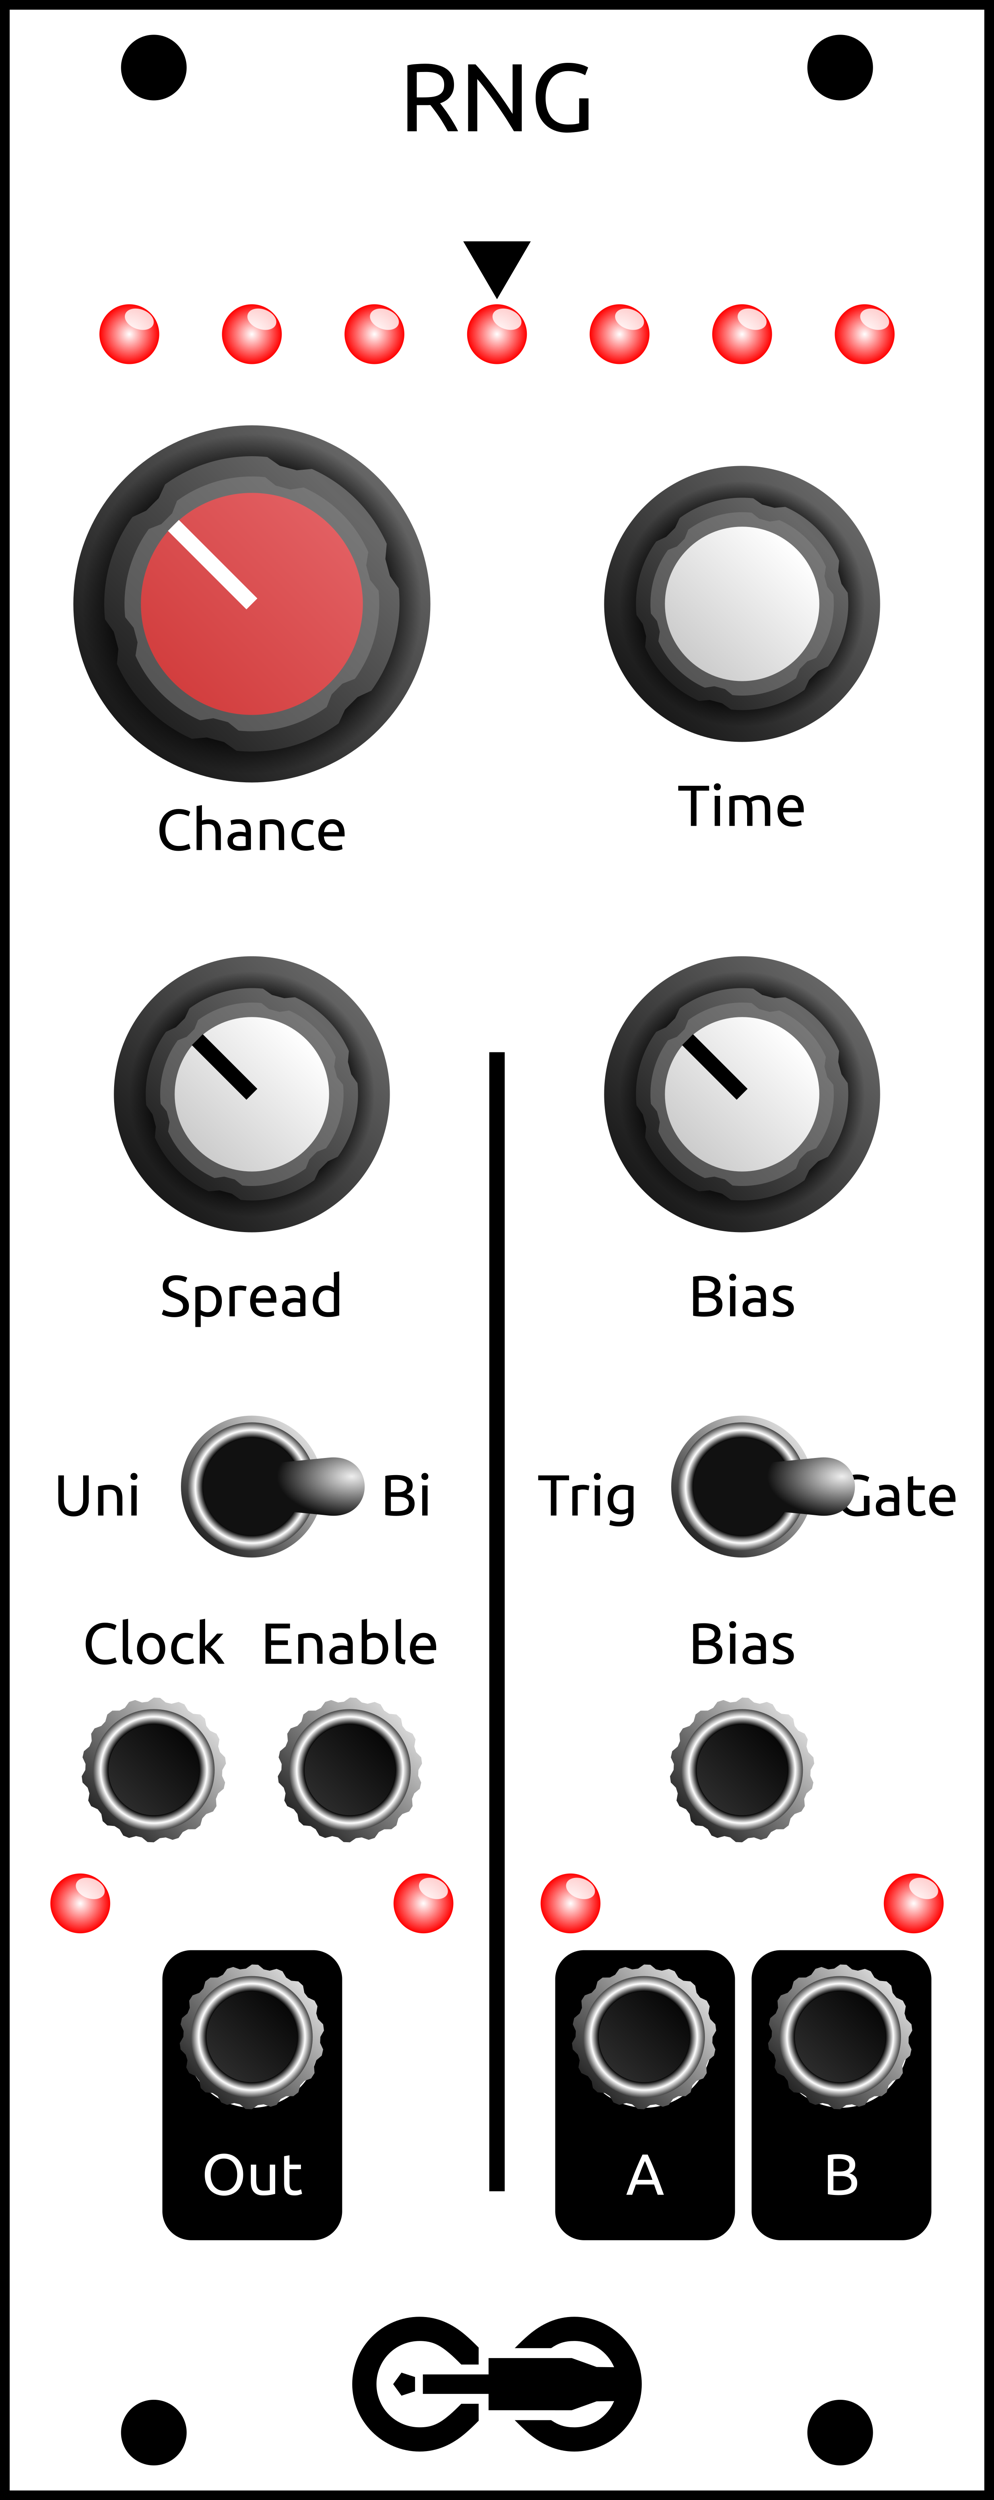 <?xml version="1.0" encoding="UTF-8"?>
<svg id="svg637" width="51.5mm" height="129.5mm" version="1.1" viewBox="-.5 -.5 51.5 129.5" xmlns="http://www.w3.org/2000/svg">
  <rect x="-.5" y="-.5" width="51.5" height="129.5" fill="#808080" stroke="none"/>
  <defs id="defs302">
    <radialGradient id="id1">
      <stop id="stop3" stop-color="#fff" offset="0"/>
      <stop id="stop5" stop-color="red" offset="1"/>
    </radialGradient>
    <linearGradient id="id8" x1=".707" x2="0" y2=".707">
      <stop id="stop38" stop-color="#666" offset="0"/>
      <stop id="stop40" stop-color="#191919" offset="1"/>
    </linearGradient>
    <radialGradient id="id9">
      <stop id="stop43" offset=".703"/>
      <stop id="stop45" stop-opacity="0" offset=".951"/>
    </radialGradient>
    <linearGradient id="id10" x1=".707" x2="0" y2=".707">
      <stop id="stop48" stop-color="#666" offset="0"/>
      <stop id="stop50" stop-color="#686868" offset=".04"/>
      <stop id="stop52" stop-color="#212121" offset="1"/>
    </linearGradient>
    <linearGradient id="id11" x1=".707" x2="0" y2=".707">
      <stop id="stop55" stop-color="#777" offset="0"/>
      <stop id="stop57" stop-color="#555" offset="1"/>
    </linearGradient>
    <linearGradient id="id12" x1=".707" x2="0" y2=".707">
      <stop id="stop60" stop-color="#e25f62" offset="0"/>
      <stop id="stop62" stop-color="#d23e3e" offset="1"/>
    </linearGradient>
    <radialGradient id="id14">
      <stop id="stop70" offset=".654"/>
      <stop id="stop72" stop-opacity="0" offset=".885"/>
    </radialGradient>
    <linearGradient id="id17" x1=".707" x2="0" y2=".707">
      <stop id="stop87" stop-color="#fff" offset="0"/>
      <stop id="stop89" stop-color="#ccc" offset="1"/>
    </linearGradient>
    <linearGradient id="id28" x1="1" x2="0" y2="1">
      <stop id="stop146" stop-color="#fff" offset="-1"/>
      <stop id="stop148" offset="2"/>
    </linearGradient>
    <radialGradient id="id29">
      <stop id="stop151" offset=".759"/>
      <stop id="stop153" stop-color="#fff" offset=".88"/>
      <stop id="stop155" stop-color="#444" offset="1"/>
    </radialGradient>
    <radialGradient id="id30" cx=".8" cy=".35" r=".6">
      <stop id="stop158" stop-color="#eee" offset="0"/>
      <stop id="stop160" stop-color="#111" offset="1"/>
    </radialGradient>
    <radialGradient id="id35">
      <stop id="stop185" offset=".746"/>
      <stop id="stop187" stop-color="#fff" offset=".873"/>
      <stop id="stop189" stop-color="#444" offset="1"/>
    </radialGradient>
    <linearGradient id="id36" x1="1" x2="0" y2="1">
      <stop id="stop192" offset="0"/>
      <stop id="stop194" stop-color="#333" offset="1"/>
    </linearGradient>
  </defs>
  <rect id="background" width="50.5" height="128.5" fill="#fff"/>
  <g id="outline" fill="none" stroke="#000">
    <rect id="rect305" x="-.25" y="-.25" width="51" height="129" stroke-width=".5"/>
  </g>
  <g id="stencil" font-family="Ubuntu" font-size="3">
    <path id="path1459" d="m22.303 4.85q0.08 0.1 0.2 0.265 0.125 0.16 0.255 0.36 0.13 0.195 0.255 0.41 0.13 0.215 0.22 0.415h-0.53q-0.1-0.19-0.22-0.385-0.115-0.195-0.235-0.37-0.12-0.18-0.24-0.335-0.115-0.155-0.21-0.27-0.065 5e-3 -0.135 5e-3 -0.065 0-0.135 0h-0.435v1.355h-0.485v-3.415q0.205-0.05 0.455-0.065 0.255-0.02 0.465-0.02 0.73 0 1.11 0.275 0.385 0.275 0.385 0.82 0 0.345-0.185 0.59-0.18 0.245-0.535 0.365zm-0.735-1.625q-0.31 0-0.475 0.015v1.305h0.345q0.25 0 0.45-0.025t0.335-0.095q0.14-0.07 0.215-0.195 0.075-0.13 0.075-0.34 0-0.195-0.075-0.325t-0.205-0.205q-0.125-0.075-0.3-0.105-0.17-0.03-0.365-0.03z"/>
    <path id="path1461" d="m26.128 6.3q-0.11-0.185-0.255-0.415-0.14-0.23-0.305-0.475-0.165-0.25-0.345-0.505-0.175-0.255-0.35-0.49-0.175-0.24-0.34-0.45t-0.305-0.37v2.705h-0.475v-3.465h0.385q0.235 0.25 0.5 0.585 0.27 0.33 0.53 0.685 0.265 0.35 0.495 0.69 0.235 0.34 0.395 0.605v-2.565h0.475v3.465z"/>
    <path id="path1463" d="m29.507 4.595h0.485v1.62q-0.06 0.02-0.175 0.045-0.11 0.025-0.26 0.05-0.145 0.025-0.32 0.04-0.175 0.02-0.355 0.02-0.365 0-0.665-0.12t-0.515-0.35-0.335-0.565q-0.115-0.335-0.115-0.77t0.13-0.77q0.135-0.34 0.36-0.57t0.525-0.35q0.305-0.12 0.65-0.12 0.235 0 0.415 0.03 0.185 0.03 0.315 0.07t0.21 0.08q0.085 0.04 0.115 0.06l-0.155 0.405q-0.145-0.095-0.385-0.155-0.24-0.065-0.49-0.065-0.265 0-0.485 0.095-0.215 0.095-0.37 0.275-0.15 0.18-0.235 0.44-0.085 0.255-0.085 0.575 0 0.31 0.07 0.565 0.075 0.255 0.22 0.44 0.15 0.18 0.365 0.28 0.22 0.1 0.515 0.1 0.21 0 0.355-0.02 0.15-0.025 0.215-0.045z"/>
    <path id="path310" transform="translate(17.75 119.5) scale(.15)" d="m23.274 0c-12.804 0-23.274 10.47-23.274 23.274 0 12.804 10.47 23.274 23.274 23.274 6.282 0 11.38-2.549 15.731-6.245 1.539-1.307 3.076-2.788 4.658-4.388l-0.009-5.869-5.989 0.003c-1.484 1.506-2.847 2.828-4.08 3.877-3.513 2.985-6.049 4.254-10.311 4.254-8.281 0-14.905-6.623-14.905-14.905 0-8.281 6.623-14.905 14.905-14.905 4.261 0 6.798 1.27 10.311 4.254 1.234 1.048 2.596 2.371 4.08 3.877l5.989 0.003 0.009-5.869c-1.582-1.6-3.12-3.08-4.658-4.388-4.351-3.697-9.449-6.245-15.731-6.245zm53.451 0c-6.282 1.0197e-4 -11.379 2.549-15.73 6.245-1.607 1.366-3.213 2.919-4.871 4.602h12.572c2.477-1.718 4.74-2.478 8.029-2.478h3.82e-4c6.2 0 11.47 3.713 13.728 9.055l-6.042-0.075-8.585-3.08-28.741 3.81e-4v5.646h-22.686v6.719h22.686v5.646l28.741 3.82e-4 8.585-3.08 6.042-0.075c-2.258 5.341-7.528 9.055-13.728 9.055h-3.82e-4c-3.289-5.9e-5 -5.553-0.761-8.029-2.478h-12.572c1.658 1.683 3.264 3.236 4.871 4.602 4.351 3.697 9.449 6.245 15.73 6.245h3.82e-4c12.804 0 23.274-10.47 23.274-23.274-8e-6 -12.804-10.47-23.274-23.274-23.274zm-59.712 19.295-2.891 3.979 2.891 3.979 4.677-1.52v-4.918z"/>
    <g id="g328" transform="translate(10.01,38.4)">
      <path id="path1466" d="m-1.274 5.175q-0.219 0-0.399-0.072t-0.309-0.21-0.201-0.339q-0.069-0.204-0.069-0.465t0.078-0.462q0.081-0.204 0.216-0.342t0.315-0.21 0.384-0.072q0.129 0 0.231 0.018 0.105 0.018 0.18 0.042 0.078 0.024 0.126 0.048t0.066 0.036l-0.084 0.24q-0.027-0.018-0.078-0.039t-0.117-0.042q-0.063-0.021-0.141-0.033-0.075-0.015-0.153-0.015-0.165 0-0.297 0.057t-0.225 0.165-0.144 0.264q-0.048 0.153-0.048 0.345 0 0.186 0.042 0.339 0.045 0.153 0.132 0.264 0.087 0.108 0.216 0.168 0.132 0.06 0.306 0.06 0.201 0 0.333-0.042 0.132-0.042 0.198-0.075l0.075 0.24q-0.021 0.015-0.075 0.039-0.054 0.021-0.135 0.042t-0.189 0.036q-0.108 0.015-0.234 0.015z"/>
      <path id="path1468" d="m-0.326 5.13v-2.28l0.279-0.048v0.798q0.078-0.03 0.165-0.045 0.09-0.018 0.177-0.018 0.186 0 0.309 0.054 0.123 0.051 0.195 0.147 0.075 0.093 0.105 0.225t0.03 0.291v0.876h-0.279v-0.816q0-0.144-0.021-0.246-0.018-0.102-0.063-0.165t-0.12-0.09q-0.075-0.03-0.186-0.03-0.045 0-0.093 6e-3t-0.093 0.015q-0.042 6e-3 -0.078 0.015-0.033 9e-3 -0.048 0.015v1.296z"/>
      <path id="path1470" d="m1.915 4.929q0.099 0 0.174-3e-3 0.078-6e-3 0.129-0.018v-0.465q-0.03-0.015-0.099-0.024-0.066-0.012-0.162-0.012-0.063 0-0.135 9e-3 -0.069 9e-3 -0.129 0.039-0.057 0.027-0.096 0.078-0.039 0.048-0.039 0.129 0 0.15 0.096 0.21 0.096 0.057 0.261 0.057zm-0.024-1.398q0.168 0 0.282 0.045 0.117 0.042 0.186 0.123 0.072 0.078 0.102 0.189 0.03 0.108 0.03 0.24v0.975q-0.036 6e-3 -0.102 0.018-0.063 9e-3 -0.144 0.018t-0.177 0.015q-0.093 9e-3 -0.186 9e-3 -0.132 0-0.243-0.027t-0.192-0.084q-0.081-0.06-0.126-0.156t-0.045-0.231q0-0.129 0.051-0.222 0.054-0.093 0.144-0.15t0.21-0.084 0.252-0.027q0.042 0 0.087 6e-3 0.045 3e-3 0.084 0.012 0.042 6e-3 0.072 0.012t0.042 9e-3v-0.078q0-0.069-0.015-0.135-0.015-0.069-0.054-0.12-0.039-0.054-0.108-0.084-0.066-0.033-0.174-0.033-0.138 0-0.243 0.021-0.102 0.018-0.153 0.039l-0.033-0.231q0.054-0.024 0.18-0.045 0.126-0.024 0.273-0.024z"/>
      <path id="path1472" d="m2.953 3.615q0.096-0.024 0.255-0.051t0.366-0.027q0.186 0 0.309 0.054 0.123 0.051 0.195 0.147 0.075 0.093 0.105 0.225t0.03 0.291v0.876h-0.279v-0.816q0-0.144-0.021-0.246-0.018-0.102-0.063-0.165t-0.12-0.09q-0.075-0.03-0.186-0.03-0.045 0-0.093 3e-3t-0.093 9e-3q-0.042 3e-3 -0.078 9e-3 -0.033 6e-3 -0.048 9e-3v1.317h-0.279z"/>
      <path id="path1474" d="m5.353 5.166q-0.189 0-0.333-0.06-0.141-0.06-0.24-0.168-0.096-0.108-0.144-0.255-0.048-0.15-0.048-0.33t0.051-0.33q0.054-0.15 0.15-0.258 0.096-0.111 0.234-0.171 0.141-0.063 0.312-0.063 0.105 0 0.21 0.018t0.201 0.057l-0.063 0.237q-0.063-0.03-0.147-0.048-0.081-0.018-0.174-0.018-0.234 0-0.36 0.147-0.123 0.147-0.123 0.429 0 0.126 0.027 0.231 0.03 0.105 0.09 0.18 0.063 0.075 0.159 0.117 0.096 0.039 0.234 0.039 0.111 0 0.201-0.021t0.141-0.045l0.039 0.234q-0.024 0.015-0.069 0.03-0.045 0.012-0.102 0.021-0.057 0.012-0.123 0.018-0.063 9e-3 -0.123 9e-3z"/>
      <path id="path1476" d="m5.982 4.353q0-0.207 0.06-0.36 0.06-0.156 0.159-0.258t0.228-0.153 0.264-0.051q0.315 0 0.483 0.198 0.168 0.195 0.168 0.597 0 0.018 0 0.048 0 0.027-3e-3 0.051h-1.068q0.018 0.243 0.141 0.369t0.384 0.126q0.147 0 0.246-0.024 0.102-0.027 0.153-0.051l0.039 0.234q-0.051 0.027-0.18 0.057-0.126 0.03-0.288 0.03-0.204 0-0.354-0.06-0.147-0.063-0.243-0.171t-0.144-0.255q-0.045-0.15-0.045-0.327zm1.071-0.153q3e-3 -0.189-0.096-0.309-0.096-0.123-0.267-0.123-0.096 0-0.171 0.039-0.072 0.036-0.123 0.096t-0.081 0.138q-0.027 0.078-0.036 0.159z"/>
    </g>
    <g id="g332" transform="translate(35.41,38.4)">
      <path id="path1479" d="m0.83 1.801v0.252h-0.654v1.827h-0.291v-1.827h-0.654v-0.252z"/>
      <path id="path1481" d="m1.397 3.88h-0.279v-1.56h0.279zm-0.141-1.842q-0.075 0-0.129-0.048-0.051-0.051-0.051-0.135t0.051-0.132q0.054-0.051 0.129-0.051t0.126 0.051q0.054 0.048 0.054 0.132t-0.054 0.135q-0.051 0.048-0.126 0.048z"/>
      <path id="path1483" d="m1.877 2.365q0.096-0.024 0.252-0.051 0.159-0.027 0.366-0.027 0.15 0 0.252 0.042 0.102 0.039 0.171 0.117 0.021-0.015 0.066-0.042t0.111-0.051q0.066-0.027 0.147-0.045 0.081-0.021 0.174-0.021 0.18 0 0.294 0.054 0.114 0.051 0.177 0.147 0.066 0.096 0.087 0.228 0.024 0.132 0.024 0.288v0.876h-0.279v-0.816q0-0.138-0.015-0.237-0.012-0.099-0.051-0.165-0.036-0.066-0.102-0.096-0.063-0.033-0.165-0.033-0.141 0-0.234 0.039-0.09 0.036-0.123 0.066 0.024 0.078 0.036 0.171t0.012 0.195v0.876h-0.279v-0.816q0-0.138-0.015-0.237t-0.054-0.165q-0.036-0.066-0.102-0.096-0.063-0.033-0.162-0.033-0.042 0-0.09 3e-3t-0.093 9e-3q-0.042 3e-3 -0.078 9e-3t-0.048 9e-3v1.317h-0.279z"/>
      <path id="path1485" d="m4.373 3.103q0-0.207 0.06-0.36 0.06-0.156 0.159-0.258t0.228-0.153 0.264-0.051q0.315 0 0.483 0.198 0.168 0.195 0.168 0.597 0 0.018 0 0.048 0 0.027-3e-3 0.051h-1.068q0.018 0.243 0.141 0.369t0.384 0.126q0.147 0 0.246-0.024 0.102-0.027 0.153-0.051l0.039 0.234q-0.051 0.027-0.18 0.057-0.126 0.03-0.288 0.03-0.204 0-0.354-0.06-0.147-0.063-0.243-0.171t-0.144-0.255q-0.045-0.15-0.045-0.327zm1.071-0.153q3e-3 -0.189-0.096-0.309-0.096-0.123-0.267-0.123-0.096 0-0.171 0.039-0.072 0.036-0.123 0.096t-0.081 0.138q-0.027 0.078-0.036 0.159z"/>
    </g>
    <g id="g336" transform="translate(10.01,63.8)">
      <path id="path1488" d="m-1.484 3.673q0.456 0 0.456-0.312 0-0.096-0.042-0.162-0.039-0.069-0.108-0.117-0.069-0.051-0.159-0.087-0.087-0.036-0.186-0.072-0.114-0.039-0.216-0.087-0.102-0.051-0.177-0.117-0.075-0.069-0.12-0.162-0.042-0.093-0.042-0.225 0-0.273 0.186-0.426t0.513-0.153q0.189 0 0.342 0.042 0.156 0.039 0.228 0.087l-0.093 0.237q-0.063-0.039-0.189-0.075-0.123-0.039-0.288-0.039-0.084 0-0.156 0.018t-0.126 0.054-0.087 0.093q-0.03 0.054-0.03 0.129 0 0.084 0.033 0.141t0.093 0.102q0.06 0.042 0.138 0.078 0.081 0.036 0.177 0.072 0.135 0.054 0.246 0.108 0.114 0.054 0.195 0.129 0.084 0.075 0.129 0.18 0.045 0.102 0.045 0.249 0 0.273-0.201 0.42-0.198 0.147-0.561 0.147-0.123 0-0.228-0.018-0.102-0.015-0.183-0.036-0.081-0.024-0.141-0.048-0.057-0.027-0.09-0.045l0.087-0.24q0.069 0.039 0.21 0.087t0.345 0.048z"/>
      <path id="path1490" d="m0.694 3.103q0-0.273-0.135-0.42t-0.36-0.147q-0.126 0-0.198 9e-3 -0.069 9e-3 -0.111 0.021v0.984q0.051 0.042 0.147 0.081t0.21 0.039q0.12 0 0.204-0.042 0.087-0.045 0.141-0.12 0.054-0.078 0.078-0.18 0.024-0.105 0.024-0.225zm0.291 0q0 0.177-0.048 0.327-0.045 0.15-0.135 0.258t-0.222 0.168q-0.129 0.06-0.297 0.06-0.135 0-0.24-0.036-0.102-0.036-0.153-0.069v0.624h-0.279v-2.067q0.099-0.024 0.246-0.051 0.15-0.03 0.345-0.03 0.18 0 0.324 0.057t0.246 0.162 0.156 0.258q0.057 0.15 0.057 0.339z"/>
      <path id="path1492" d="m1.954 2.287q0.036 0 0.081 6e-3 0.048 3e-3 0.093 0.012 0.045 6e-3 0.081 0.015 0.039 6e-3 0.057 0.012l-0.048 0.243q-0.033-0.012-0.111-0.027-0.075-0.018-0.195-0.018-0.078 0-0.156 0.018-0.075 0.015-0.099 0.021v1.311h-0.279v-1.494q0.099-0.036 0.246-0.066 0.147-0.033 0.33-0.033z"/>
      <path id="path1494" d="m2.449 3.103q0-0.207 0.06-0.36 0.06-0.156 0.159-0.258t0.228-0.153 0.264-0.051q0.315 0 0.483 0.198 0.168 0.195 0.168 0.597 0 0.018 0 0.048 0 0.027-3e-3 0.051h-1.068q0.018 0.243 0.141 0.369t0.384 0.126q0.147 0 0.246-0.024 0.102-0.027 0.153-0.051l0.039 0.234q-0.051 0.027-0.18 0.057-0.126 0.03-0.288 0.03-0.204 0-0.354-0.06-0.147-0.063-0.243-0.171t-0.144-0.255q-0.045-0.15-0.045-0.327zm1.071-0.153q3e-3 -0.189-0.096-0.309-0.096-0.123-0.267-0.123-0.096 0-0.171 0.039-0.072 0.036-0.123 0.096t-0.081 0.138q-0.027 0.078-0.036 0.159z"/>
      <path id="path1496" d="m4.74 3.679q0.099 0 0.174-3e-3 0.078-6e-3 0.129-0.018v-0.465q-0.03-0.015-0.099-0.024-0.066-0.012-0.162-0.012-0.063 0-0.135 9e-3 -0.069 9e-3 -0.129 0.039-0.057 0.027-0.096 0.078-0.039 0.048-0.039 0.129 0 0.15 0.096 0.21 0.096 0.057 0.261 0.057zm-0.024-1.398q0.168 0 0.282 0.045 0.117 0.042 0.186 0.123 0.072 0.078 0.102 0.189 0.03 0.108 0.03 0.24v0.975q-0.036 6e-3 -0.102 0.018-0.063 9e-3 -0.144 0.018t-0.177 0.015q-0.093 9e-3 -0.186 9e-3 -0.132 0-0.243-0.027t-0.192-0.084q-0.081-0.06-0.126-0.156t-0.045-0.231q0-0.129 0.051-0.222 0.054-0.093 0.144-0.15t0.21-0.084 0.252-0.027q0.042 0 0.087 6e-3 0.045 3e-3 0.084 0.012 0.042 6e-3 0.072 0.012t0.042 9e-3v-0.078q0-0.069-0.015-0.135-0.015-0.069-0.054-0.12-0.039-0.054-0.108-0.084-0.066-0.033-0.174-0.033-0.138 0-0.243 0.021-0.102 0.018-0.153 0.039l-0.033-0.231q0.054-0.024 0.18-0.045 0.126-0.024 0.273-0.024z"/>
      <path id="path1498" d="m6.787 2.65q-0.051-0.042-0.147-0.081t-0.21-0.039q-0.12 0-0.207 0.045-0.084 0.042-0.138 0.12-0.054 0.075-0.078 0.18t-0.024 0.225q0 0.273 0.135 0.423 0.135 0.147 0.36 0.147 0.114 0 0.189-9e-3 0.078-0.012 0.12-0.024zm0-1.05 0.279-0.048v2.283q-0.096 0.027-0.246 0.054t-0.345 0.027q-0.18 0-0.324-0.057t-0.246-0.162-0.159-0.255q-0.054-0.153-0.054-0.342 0-0.18 0.045-0.33 0.048-0.15 0.138-0.258t0.219-0.168q0.132-0.06 0.3-0.06 0.135 0 0.237 0.036 0.105 0.036 0.156 0.069z"/>
    </g>
    <g id="g340" transform="translate(35.41,63.8)">
      <path id="path1501" d="m0.563 3.898q-0.063 0-0.138-3e-3 -0.072-3e-3 -0.147-9e-3 -0.072-6e-3 -0.144-0.015t-0.132-0.024v-2.016q0.06-0.015 0.132-0.024t0.144-0.015q0.075-6e-3 0.147-9e-3t0.135-3e-3q0.18 0 0.336 0.027 0.159 0.027 0.273 0.093 0.117 0.063 0.183 0.168t0.066 0.258q0 0.171-0.081 0.282-0.081 0.108-0.216 0.162 0.183 0.054 0.291 0.171t0.108 0.33q0 0.312-0.231 0.471-0.228 0.156-0.726 0.156zm-0.273-0.987v0.732q0.033 3e-3 0.078 6e-3 0.039 3e-3 0.09 6e-3 0.054 0 0.123 0 0.129 0 0.243-0.015 0.117-0.018 0.204-0.06t0.138-0.117q0.054-0.075 0.054-0.189 0-0.102-0.039-0.171-0.039-0.072-0.114-0.114-0.072-0.042-0.174-0.06t-0.228-0.018zm0-0.234h0.306q0.108 0 0.204-0.015t0.165-0.054q0.072-0.039 0.111-0.102 0.042-0.063 0.042-0.159 0-0.09-0.042-0.15-0.042-0.063-0.117-0.099-0.072-0.039-0.171-0.057t-0.21-0.018-0.174 3e-3 -0.114 9e-3z"/>
      <path id="path1503" d="m2.192 3.88h-0.279v-1.56h0.279zm-0.141-1.842q-0.075 0-0.129-0.048-0.051-0.051-0.051-0.135t0.051-0.132q0.054-0.051 0.129-0.051t0.126 0.051q0.054 0.048 0.054 0.132t-0.054 0.135q-0.051 0.048-0.126 0.048z"/>
      <path id="path1505" d="m3.2 3.679q0.099 0 0.174-3e-3 0.078-6e-3 0.129-0.018v-0.465q-0.03-0.015-0.099-0.024-0.066-0.012-0.162-0.012-0.063 0-0.135 9e-3 -0.069 9e-3 -0.129 0.039-0.057 0.027-0.096 0.078-0.039 0.048-0.039 0.129 0 0.15 0.096 0.21 0.096 0.057 0.261 0.057zm-0.024-1.398q0.168 0 0.282 0.045 0.117 0.042 0.186 0.123 0.072 0.078 0.102 0.189 0.03 0.108 0.03 0.24v0.975q-0.036 6e-3 -0.102 0.018-0.063 9e-3 -0.144 0.018t-0.177 0.015q-0.093 9e-3 -0.186 9e-3 -0.132 0-0.243-0.027t-0.192-0.084q-0.081-0.06-0.126-0.156t-0.045-0.231q0-0.129 0.051-0.222 0.054-0.093 0.144-0.15t0.21-0.084 0.252-0.027q0.042 0 0.087 6e-3 0.045 3e-3 0.084 0.012 0.042 6e-3 0.072 0.012t0.042 9e-3v-0.078q0-0.069-0.015-0.135-0.015-0.069-0.054-0.12-0.039-0.054-0.108-0.084-0.066-0.033-0.174-0.033-0.138 0-0.243 0.021-0.102 0.018-0.153 0.039l-0.033-0.231q0.054-0.024 0.18-0.045 0.126-0.024 0.273-0.024z"/>
      <path id="path1507" d="m4.601 3.679q0.171 0 0.252-0.045 0.084-0.045 0.084-0.144 0-0.102-0.081-0.162t-0.267-0.135q-0.09-0.036-0.174-0.072-0.081-0.039-0.141-0.09t-0.096-0.123-0.036-0.177q0-0.207 0.153-0.327 0.153-0.123 0.417-0.123 0.066 0 0.132 9e-3 0.066 6e-3 0.123 0.018 0.057 9e-3 0.099 0.021 0.045 0.012 0.069 0.021l-0.051 0.24q-0.045-0.024-0.141-0.048-0.096-0.027-0.231-0.027-0.117 0-0.204 0.048-0.087 0.045-0.087 0.144 0 0.051 0.018 0.09 0.021 0.039 0.06 0.072 0.042 0.03 0.102 0.057t0.144 0.057q0.111 0.042 0.198 0.084 0.087 0.039 0.147 0.093 0.063 0.054 0.096 0.132 0.033 0.075 0.033 0.186 0 0.216-0.162 0.327-0.159 0.111-0.456 0.111-0.207 0-0.324-0.036-0.117-0.033-0.159-0.051l0.051-0.24q0.048 0.018 0.153 0.054t0.279 0.036z"/>
    </g>
    <g id="g346" transform="translate(12.55,76.5)">
      <path id="path1510" d="m-9.241 1.545q-0.204 0-0.354-0.063t-0.246-0.171q-0.096-0.111-0.144-0.261-0.045-0.15-0.045-0.324v-1.305h0.291v1.272q0 0.312 0.138 0.453t0.36 0.141q0.111 0 0.201-0.033 0.093-0.036 0.159-0.108t0.102-0.183q0.036-0.114 0.036-0.27v-1.272h0.291v1.305q0 0.174-0.048 0.324-0.045 0.15-0.144 0.261-0.096 0.108-0.246 0.171-0.147 0.063-0.351 0.063z"/>
      <path id="path1512" d="m-7.968-0.015q0.096-0.024 0.255-0.051t0.366-0.027q0.186 0 0.309 0.054 0.123 0.051 0.195 0.147 0.075 0.093 0.105 0.225t0.03 0.291v0.876h-0.279v-0.816q0-0.144-0.021-0.246-0.018-0.102-0.063-0.165t-0.12-0.09q-0.075-0.03-0.186-0.03-0.045 0-0.093 3e-3t-0.093 9e-3q-0.042 3e-3 -0.078 9e-3 -0.033 6e-3 -0.048 9e-3v1.317h-0.279z"/>
      <path id="path1514" d="m-5.968 1.5h-0.279v-1.56h0.279zm-0.141-1.842q-0.075 0-0.129-0.048-0.051-0.051-0.051-0.135t0.051-0.132q0.054-0.051 0.129-0.051t0.126 0.051q0.054 0.048 0.054 0.132t-0.054 0.135q-0.051 0.048-0.126 0.048z"/>
      <path id="path1517" d="m7.475 1.518q-0.063 0-0.138-3e-3 -0.072-3e-3 -0.147-9e-3 -0.072-6e-3 -0.144-0.015t-0.132-0.024v-2.016q0.06-0.015 0.132-0.024t0.144-0.015q0.075-6e-3 0.147-9e-3t0.135-3e-3q0.18 0 0.336 0.027 0.159 0.027 0.273 0.093 0.117 0.063 0.183 0.168t0.066 0.258q0 0.171-0.081 0.282-0.081 0.108-0.216 0.162 0.183 0.054 0.291 0.171t0.108 0.33q0 0.312-0.231 0.471-0.228 0.156-0.726 0.156zm-0.273-0.987v0.732q0.033 3e-3 0.078 6e-3 0.039 3e-3 0.09 6e-3 0.054 0 0.123 0 0.129 0 0.243-0.015 0.117-0.018 0.204-0.06t0.138-0.117q0.054-0.075 0.054-0.189 0-0.102-0.039-0.171-0.039-0.072-0.114-0.114-0.072-0.042-0.174-0.06t-0.228-0.018zm0-0.234h0.306q0.108 0 0.204-0.015t0.165-0.054q0.072-0.039 0.111-0.102 0.042-0.063 0.042-0.159 0-0.09-0.042-0.15-0.042-0.063-0.117-0.099-0.072-0.039-0.171-0.057t-0.21-0.018-0.174 3e-3 -0.114 9e-3z"/>
      <path id="path1519" d="m9.104 1.5h-0.279v-1.56h0.279zm-0.141-1.842q-0.075 0-0.129-0.048-0.051-0.051-0.051-0.135t0.051-0.132q0.054-0.051 0.129-0.051t0.126 0.051q0.054 0.048 0.054 0.132t-0.054 0.135q-0.051 0.048-0.126 0.048z"/>
    </g>
    <g id="g352" transform="translate(37.95,76.5)">
      <path id="path1522" d="m-8.966-0.579v0.252h-0.654v1.827h-0.291v-1.827h-0.654v-0.252z"/>
      <path id="path1524" d="m-8.222-0.093q0.036 0 0.081 6e-3 0.048 3e-3 0.093 0.012 0.045 6e-3 0.081 0.015 0.039 6e-3 0.057 0.012l-0.048 0.243q-0.033-0.012-0.111-0.027-0.075-0.018-0.195-0.018-0.078 0-0.156 0.018-0.075 0.015-0.099 0.021v1.311h-0.279v-1.494q0.099-0.036 0.246-0.066 0.147-0.033 0.33-0.033z"/>
      <path id="path1526" d="m-7.361 1.5h-0.279v-1.56h0.279zm-0.141-1.842q-0.075 0-0.129-0.048-0.051-0.051-0.051-0.135t0.051-0.132q0.054-0.051 0.129-0.051t0.126 0.051q0.054 0.048 0.054 0.132t-0.054 0.135q-0.051 0.048-0.126 0.048z"/>
      <path id="path1528" d="m-5.903 1.344q-0.036 0.024-0.141 0.063-0.102 0.036-0.24 0.036-0.141 0-0.267-0.045-0.123-0.045-0.216-0.138-0.093-0.096-0.147-0.237t-0.054-0.336q0-0.171 0.051-0.312 0.051-0.144 0.147-0.246 0.099-0.105 0.24-0.162 0.141-0.06 0.318-0.06 0.195 0 0.339 0.03 0.147 0.027 0.246 0.051v1.392q0 0.36-0.186 0.522t-0.564 0.162q-0.147 0-0.279-0.024-0.129-0.024-0.225-0.057l0.051-0.243q0.084 0.033 0.204 0.057 0.123 0.027 0.255 0.027 0.249 0 0.357-0.099 0.111-0.099 0.111-0.315zm-3e-3 -1.158q-0.042-0.012-0.114-0.021-0.069-0.012-0.189-0.012-0.225 0-0.348 0.147-0.12 0.147-0.12 0.39 0 0.135 0.033 0.231 0.036 0.096 0.093 0.159 0.06 0.063 0.135 0.093 0.078 0.03 0.159 0.03 0.111 0 0.204-0.03 0.093-0.033 0.147-0.075z"/>
      <path id="path1531" d="m6.309 0.477h0.291v0.972q-0.036 0.012-0.105 0.027-0.066 0.015-0.156 0.03-0.087 0.015-0.192 0.024-0.105 0.012-0.213 0.012-0.219 0-0.399-0.072t-0.309-0.21-0.201-0.339q-0.069-0.201-0.069-0.462t0.078-0.462q0.081-0.204 0.216-0.342t0.315-0.21q0.183-0.072 0.39-0.072 0.141 0 0.249 0.018 0.111 0.018 0.189 0.042t0.126 0.048q0.051 0.024 0.069 0.036l-0.093 0.243q-0.087-0.057-0.231-0.093-0.144-0.039-0.294-0.039-0.159 0-0.291 0.057-0.129 0.057-0.222 0.165-0.09 0.108-0.141 0.264-0.051 0.153-0.051 0.345 0 0.186 0.042 0.339 0.045 0.153 0.132 0.264 0.09 0.108 0.219 0.168 0.132 0.06 0.309 0.06 0.126 0 0.213-0.012 0.09-0.015 0.129-0.027z"/>
      <path id="path1533" d="m7.566 1.299q0.099 0 0.174-3e-3 0.078-6e-3 0.129-0.018v-0.465q-0.03-0.015-0.099-0.024-0.066-0.012-0.162-0.012-0.063 0-0.135 9e-3 -0.069 9e-3 -0.129 0.039-0.057 0.027-0.096 0.078-0.039 0.048-0.039 0.129 0 0.15 0.096 0.21 0.096 0.057 0.261 0.057zm-0.024-1.398q0.168 0 0.282 0.045 0.117 0.042 0.186 0.123 0.072 0.078 0.102 0.189 0.03 0.108 0.03 0.24v0.975q-0.036 6e-3 -0.102 0.018-0.063 9e-3 -0.144 0.018t-0.177 0.015q-0.093 9e-3 -0.186 9e-3 -0.132 0-0.243-0.027t-0.192-0.084q-0.081-0.06-0.126-0.156t-0.045-0.231q0-0.129 0.051-0.222 0.054-0.093 0.144-0.15t0.21-0.084 0.252-0.027q0.042 0 0.087 6e-3 0.045 3e-3 0.084 0.012 0.042 6e-3 0.072 0.012t0.042 9e-3v-0.078q0-0.069-0.015-0.135-0.015-0.069-0.054-0.12-0.039-0.054-0.108-0.084-0.066-0.033-0.174-0.033-0.138 0-0.243 0.021-0.102 0.018-0.153 0.039l-0.033-0.231q0.054-0.024 0.18-0.045 0.126-0.024 0.273-0.024z"/>
      <path id="path1535" d="m8.866-0.06h0.591v0.234h-0.591v0.72q0 0.117 0.018 0.195 0.018 0.075 0.054 0.12 0.036 0.042 0.09 0.06t0.126 0.018q0.126 0 0.201-0.027 0.078-0.03 0.108-0.042l0.054 0.231q-0.042 0.021-0.147 0.051-0.105 0.033-0.24 0.033-0.159 0-0.264-0.039-0.102-0.042-0.165-0.123t-0.09-0.198q-0.024-0.12-0.024-0.276v-1.392l0.279-0.048z"/>
      <path id="path1537" d="m9.694 0.723q0-0.207 0.06-0.36 0.06-0.156 0.159-0.258t0.228-0.153q0.129-0.051 0.264-0.051 0.315 0 0.483 0.198 0.168 0.195 0.168 0.597 0 0.018 0 0.048 0 0.027-3e-3 0.051h-1.068q0.018 0.243 0.141 0.369 0.123 0.126 0.384 0.126 0.147 0 0.246-0.024 0.102-0.027 0.153-0.051l0.039 0.234q-0.051 0.027-0.18 0.057-0.126 0.03-0.288 0.03-0.204 0-0.354-0.06-0.147-0.063-0.243-0.171t-0.144-0.255q-0.045-0.15-0.045-0.327zm1.071-0.153q3e-3 -0.189-0.096-0.309-0.096-0.123-0.267-0.123-0.096 0-0.171 0.039-0.072 0.036-0.123 0.096t-0.081 0.138q-0.027 0.078-0.036 0.159z"/>
    </g>
    <g id="g355" transform="translate(7.47,86.66)">
      <path id="path1540" d="m-2.553-0.938q-0.219 0-0.399-0.072t-0.309-0.21-0.201-0.339q-0.069-0.204-0.069-0.465t0.078-0.462q0.081-0.204 0.216-0.342t0.315-0.21 0.384-0.072q0.129 0 0.231 0.018 0.105 0.018 0.18 0.042 0.078 0.024 0.126 0.048t0.066 0.036l-0.084 0.24q-0.027-0.018-0.078-0.039t-0.117-0.042q-0.063-0.021-0.141-0.033-0.075-0.015-0.153-0.015-0.165 0-0.297 0.057t-0.225 0.165-0.144 0.264q-0.048 0.153-0.048 0.345 0 0.186 0.042 0.339 0.045 0.153 0.132 0.264 0.087 0.108 0.216 0.168 0.132 0.06 0.306 0.06 0.201 0 0.333-0.042t0.198-0.075l0.075 0.24q-0.021 0.015-0.075 0.039-0.054 0.021-0.135 0.042t-0.189 0.036-0.234 0.015z"/>
      <path id="path1542" d="m-1.137-0.953q-0.258-6e-3 -0.366-0.111-0.108-0.105-0.108-0.327v-1.872l0.279-0.048v1.875q0 0.069 0.012 0.114t0.039 0.072 0.072 0.042q0.045 0.012 0.111 0.021z"/>
      <path id="path1544" d="m0.591-1.763q0 0.186-0.054 0.336t-0.153 0.258q-0.096 0.108-0.231 0.168-0.135 0.057-0.294 0.057t-0.294-0.057q-0.135-0.06-0.234-0.168-0.096-0.108-0.15-0.258t-0.054-0.336q0-0.183 0.054-0.333 0.054-0.153 0.15-0.261 0.099-0.108 0.234-0.165 0.135-0.06 0.294-0.06t0.294 0.06q0.135 0.057 0.231 0.165 0.099 0.108 0.153 0.261 0.054 0.15 0.054 0.333zm-0.291 0q0-0.264-0.12-0.417-0.117-0.156-0.321-0.156t-0.324 0.156q-0.117 0.153-0.117 0.417t0.117 0.42q0.12 0.153 0.324 0.153t0.321-0.153q0.12-0.156 0.12-0.42z"/>
      <path id="path1546" d="m1.662-0.947q-0.189 0-0.333-0.06-0.141-0.06-0.24-0.168-0.096-0.108-0.144-0.255-0.048-0.15-0.048-0.33t0.051-0.33q0.054-0.15 0.15-0.258 0.096-0.111 0.234-0.171 0.141-0.063 0.312-0.063 0.105 0 0.21 0.018t0.201 0.057l-0.063 0.237q-0.063-0.03-0.147-0.048-0.081-0.018-0.174-0.018-0.234 0-0.36 0.147-0.123 0.147-0.123 0.429 0 0.126 0.027 0.231 0.03 0.105 0.09 0.18 0.063 0.075 0.159 0.117 0.096 0.039 0.234 0.039 0.111 0 0.201-0.021t0.141-0.045l0.039 0.234q-0.024 0.015-0.069 0.03-0.045 0.012-0.102 0.021-0.057 0.012-0.123 0.018-0.063 9e-3 -0.123 9e-3z"/>
      <path id="path1548" d="m2.943-1.841q0.09 0.069 0.189 0.171 0.102 0.102 0.198 0.222 0.099 0.117 0.186 0.24 0.087 0.12 0.147 0.225h-0.327q-0.063-0.105-0.147-0.213-0.081-0.111-0.171-0.21-0.09-0.102-0.183-0.186t-0.177-0.141v0.75h-0.279v-2.28l0.279-0.048v1.422q0.072-0.072 0.159-0.159t0.171-0.177 0.159-0.171q0.075-0.084 0.129-0.147h0.327q-0.069 0.075-0.15 0.165t-0.168 0.183q-0.087 0.09-0.177 0.183-0.087 0.09-0.165 0.171z"/>
    </g>
    <g id="g358" transform="translate(17.63,86.66)">
      <path id="path1551" d="m-4.374-0.983v-2.079h1.269v0.249h-0.978v0.618h0.87v0.243h-0.87v0.72h1.053v0.249z"/>
      <path id="path1553" d="m-2.679-2.498q0.096-0.024 0.255-0.051t0.366-0.027q0.186 0 0.309 0.054 0.123 0.051 0.195 0.147 0.075 0.093 0.105 0.225t0.03 0.291v0.876h-0.279v-0.816q0-0.144-0.021-0.246-0.018-0.102-0.063-0.165t-0.12-0.09q-0.075-0.03-0.186-0.03-0.045 0-0.093 3e-3t-0.093 9e-3q-0.042 3e-3 -0.078 9e-3 -0.033 6e-3 -0.048 9e-3v1.317h-0.279z"/>
      <path id="path1555" d="m-0.429-1.184q0.099 0 0.174-3e-3 0.078-6e-3 0.129-0.018v-0.465q-0.03-0.015-0.099-0.024-0.066-0.012-0.162-0.012-0.063 0-0.135 9e-3 -0.069 9e-3 -0.129 0.039-0.057 0.027-0.096 0.078-0.039 0.048-0.039 0.129 0 0.15 0.096 0.21 0.096 0.057 0.261 0.057zm-0.024-1.398q0.168 0 0.282 0.045 0.117 0.042 0.186 0.123 0.072 0.078 0.102 0.189 0.03 0.108 0.03 0.24v0.975q-0.036 6e-3 -0.102 0.018-0.063 9e-3 -0.144 0.018t-0.177 0.015q-0.093 9e-3 -0.186 9e-3 -0.132 0-0.243-0.027t-0.192-0.084q-0.081-0.06-0.126-0.156-0.045-0.096-0.045-0.231 0-0.129 0.051-0.222 0.054-0.093 0.144-0.15 0.09-0.057 0.21-0.084t0.252-0.027q0.042 0 0.087 6e-3 0.045 3e-3 0.084 0.012 0.042 6e-3 0.072 0.012t0.042 9e-3v-0.078q0-0.069-0.015-0.135-0.015-0.069-0.054-0.12-0.039-0.054-0.108-0.084-0.066-0.033-0.174-0.033-0.138 0-0.243 0.021-0.102 0.018-0.153 0.039l-0.033-0.231q0.054-0.024 0.18-0.045 0.126-0.024 0.273-0.024z"/>
      <path id="path1557" d="m0.888-2.474q0.051-0.033 0.153-0.069 0.105-0.036 0.24-0.036 0.168 0 0.297 0.06 0.132 0.06 0.222 0.168t0.135 0.258q0.048 0.15 0.048 0.33 0 0.189-0.057 0.342-0.054 0.15-0.156 0.255t-0.246 0.162-0.324 0.057q-0.195 0-0.345-0.027t-0.246-0.054v-2.235l0.279-0.048zm0 1.248q0.042 0.012 0.117 0.024 0.078 9e-3 0.192 9e-3 0.225 0 0.36-0.147 0.135-0.15 0.135-0.423 0-0.12-0.024-0.225t-0.078-0.18q-0.054-0.078-0.141-0.12-0.084-0.045-0.204-0.045-0.114 0-0.21 0.039t-0.147 0.081z"/>
      <path id="path1559" d="m2.844-0.953q-0.258-6e-3 -0.366-0.111-0.108-0.105-0.108-0.327v-1.872l0.279-0.048v1.875q0 0.069 0.012 0.114t0.039 0.072 0.072 0.042q0.045 0.012 0.111 0.021z"/>
      <path id="path1561" d="m3.108-1.76q0-0.207 0.06-0.36 0.06-0.156 0.159-0.258t0.228-0.153 0.264-0.051q0.315 0 0.483 0.198 0.168 0.195 0.168 0.597 0 0.018 0 0.048 0 0.027-3e-3 0.051h-1.068q0.018 0.243 0.141 0.369t0.384 0.126q0.147 0 0.246-0.024 0.102-0.027 0.153-0.051l0.039 0.234q-0.051 0.027-0.18 0.057-0.126 0.03-0.288 0.03-0.204 0-0.354-0.06-0.147-0.063-0.243-0.171t-0.144-0.255q-0.045-0.15-0.045-0.327zm1.071-0.153q3e-3 -0.189-0.096-0.309-0.096-0.123-0.267-0.123-0.096 0-0.171 0.039-0.072 0.036-0.123 0.096t-0.081 0.138q-0.027 0.078-0.036 0.159z"/>
    </g>
    <g id="g362" transform="translate(12.55,109.52)">
      <path id="path_tafqtyjiuq" transform="matrix(.265 0 0 .265 -13.05 -110.02)" d="m37.418 381.18a5.669 5.669 0 0 0-5.67 5.668v45.355a5.669 5.669 0 0 0 5.67 5.668h23.811a5.669 5.669 0 0 0 5.67-5.668v-45.355a5.669 5.669 0 0 0-5.67-5.668zm11.904 4.346a13.229 13.229 0 0 1 0 26.457 13.229 13.229 0 0 1 0-26.457zm-5.51 35.426c0.506 0 0.982 0.086 1.428 0.26 0.454 0.174 0.851 0.435 1.191 0.783 0.34 0.34 0.608 0.767 0.805 1.281 0.204 0.514 0.307 1.107 0.307 1.779 0 0.673-0.103 1.267-0.307 1.781-0.197 0.514-0.465 0.945-0.805 1.293-0.34 0.34-0.738 0.596-1.191 0.77-0.446 0.174-0.921 0.262-1.428 0.262-0.514 0-1.002-0.088-1.463-0.262-0.454-0.174-0.853-0.429-1.201-0.77-0.34-0.348-0.612-0.779-0.816-1.293-0.197-0.514-0.295-1.109-0.295-1.781 0-0.673 0.098-1.265 0.295-1.779 0.204-0.514 0.476-0.941 0.816-1.281 0.348-0.348 0.748-0.609 1.201-0.783 0.461-0.174 0.949-0.26 1.463-0.26zm12.789 0.316v1.826h2.234v0.885h-2.234v2.721c1e-6 0.295 0.023 0.542 0.068 0.738 0.045 0.189 0.114 0.34 0.205 0.453 0.091 0.106 0.204 0.181 0.34 0.227 0.136 0.045 0.295 0.068 0.477 0.068 0.317 0 0.571-0.035 0.76-0.104 0.197-0.076 0.333-0.128 0.408-0.158l0.203 0.873c-0.106 0.053-0.29 0.118-0.555 0.193-0.265 0.083-0.568 0.125-0.908 0.125-0.401 0-0.733-0.05-0.998-0.148-0.257-0.106-0.464-0.261-0.623-0.465-0.159-0.204-0.272-0.453-0.34-0.748-0.06-0.302-0.092-0.65-0.092-1.043v-5.262zm-12.812 0.646c-0.401 0-0.763 0.075-1.088 0.227-0.317 0.144-0.59 0.353-0.816 0.625-0.219 0.272-0.389 0.605-0.51 0.998-0.121 0.386-0.182 0.815-0.182 1.291s0.061 0.912 0.182 1.305c0.121 0.386 0.291 0.714 0.51 0.986 0.227 0.272 0.499 0.484 0.816 0.635 0.325 0.144 0.687 0.215 1.088 0.215 0.401 0 0.761-0.071 1.078-0.215 0.317-0.151 0.585-0.363 0.805-0.635 0.227-0.272 0.401-0.601 0.521-0.986 0.121-0.393 0.182-0.828 0.182-1.305s-0.061-0.905-0.182-1.291c-0.121-0.393-0.295-0.726-0.521-0.998-0.219-0.272-0.487-0.481-0.805-0.625-0.317-0.151-0.677-0.227-1.078-0.227zm5.25 1.18h1.055v3.084c0 0.718 0.113 1.233 0.34 1.543 0.227 0.31 0.61 0.465 1.147 0.465 0.113 0 0.231-4e-3 0.352-0.012 0.121-8e-3 0.234-0.016 0.34-0.023 0.106-0.015 0.2-0.026 0.283-0.033 0.091-0.015 0.156-0.03 0.193-0.045v-4.979h1.053v5.727c-0.242 0.06-0.562 0.123-0.963 0.191-0.393 0.068-0.85 0.104-1.371 0.104-0.454 0-0.837-0.065-1.147-0.193-0.31-0.136-0.559-0.325-0.748-0.566-0.189-0.242-0.325-0.527-0.408-0.852-0.083-0.333-0.125-0.699-0.125-1.1z" style=""/>
    </g>
    <g id="g369" transform="translate(37.95,86.66)">
      <path id="path1564" d="m-1.977-0.965q-0.063 0-0.138-3e-3 -0.072-3e-3 -0.147-9e-3 -0.072-6e-3 -0.144-0.015t-0.132-0.024v-2.016q0.06-0.015 0.132-0.024t0.144-0.015q0.075-6e-3 0.147-9e-3t0.135-3e-3q0.18 0 0.336 0.027 0.159 0.027 0.273 0.093 0.117 0.063 0.183 0.168t0.066 0.258q0 0.171-0.081 0.282-0.081 0.108-0.216 0.162 0.183 0.054 0.291 0.171t0.108 0.33q0 0.312-0.231 0.471-0.228 0.156-0.726 0.156zm-0.273-0.987v0.732q0.033 3e-3 0.078 6e-3 0.039 3e-3 0.09 6e-3 0.054 0 0.123 0 0.129 0 0.243-0.015 0.117-0.018 0.204-0.06t0.138-0.117q0.054-0.075 0.054-0.189 0-0.102-0.039-0.171-0.039-0.072-0.114-0.114-0.072-0.042-0.174-0.06t-0.228-0.018zm0-0.234h0.306q0.108 0 0.204-0.015t0.165-0.054q0.072-0.039 0.111-0.102 0.042-0.063 0.042-0.159 0-0.09-0.042-0.15-0.042-0.063-0.117-0.099-0.072-0.039-0.171-0.057t-0.21-0.018-0.174 3e-3 -0.114 9e-3z"/>
      <path id="path1566" d="m-0.348-0.983h-0.279v-1.56h0.279zm-0.141-1.842q-0.075 0-0.129-0.048-0.051-0.051-0.051-0.135t0.051-0.132q0.054-0.051 0.129-0.051t0.126 0.051q0.054 0.048 0.054 0.132t-0.054 0.135q-0.051 0.048-0.126 0.048z"/>
      <path id="path1568" d="m0.66-1.184q0.099 0 0.174-3e-3 0.078-6e-3 0.129-0.018v-0.465q-0.03-0.015-0.099-0.024-0.066-0.012-0.162-0.012-0.063 0-0.135 9e-3 -0.069 9e-3 -0.129 0.039-0.057 0.027-0.096 0.078-0.039 0.048-0.039 0.129 0 0.15 0.096 0.21 0.096 0.057 0.261 0.057zm-0.024-1.398q0.168 0 0.282 0.045 0.117 0.042 0.186 0.123 0.072 0.078 0.102 0.189 0.03 0.108 0.03 0.24v0.975q-0.036 6e-3 -0.102 0.018-0.063 9e-3 -0.144 0.018-0.081 9e-3 -0.177 0.015-0.093 9e-3 -0.186 9e-3 -0.132 0-0.243-0.027t-0.192-0.084q-0.081-0.06-0.126-0.156t-0.045-0.231q0-0.129 0.051-0.222 0.054-0.093 0.144-0.15t0.21-0.084 0.252-0.027q0.042 0 0.087 6e-3 0.045 3e-3 0.084 0.012 0.042 6e-3 0.072 0.012t0.042 9e-3v-0.078q0-0.069-0.015-0.135-0.015-0.069-0.054-0.12-0.039-0.054-0.108-0.084-0.066-0.033-0.174-0.033-0.138 0-0.243 0.021-0.102 0.018-0.153 0.039l-0.033-0.231q0.054-0.024 0.18-0.045 0.126-0.024 0.273-0.024z"/>
      <path id="path1570" d="m2.061-1.184q0.171 0 0.252-0.045 0.084-0.045 0.084-0.144 0-0.102-0.081-0.162t-0.267-0.135q-0.09-0.036-0.174-0.072-0.081-0.039-0.141-0.09t-0.096-0.123-0.036-0.177q0-0.207 0.153-0.327 0.153-0.123 0.417-0.123 0.066 0 0.132 9e-3 0.066 6e-3 0.123 0.018 0.057 9e-3 0.099 0.021 0.045 0.012 0.069 0.021l-0.051 0.24q-0.045-0.024-0.141-0.048-0.096-0.027-0.231-0.027-0.117 0-0.204 0.048-0.087 0.045-0.087 0.144 0 0.051 0.018 0.09 0.021 0.039 0.06 0.072 0.042 0.03 0.102 0.057t0.144 0.057q0.111 0.042 0.198 0.084 0.087 0.039 0.147 0.093 0.063 0.054 0.096 0.132 0.033 0.075 0.033 0.186 0 0.216-0.162 0.327-0.159 0.111-0.456 0.111-0.207 0-0.324-0.036-0.117-0.033-0.159-0.051l0.051-0.24q0.048 0.018 0.153 0.054t0.279 0.036z"/>
    </g>
    <g id="g373" transform="translate(32.87,109.52)">
      <path id="path_ndnumzhels" transform="matrix(.265 0 0 .265 -33.37 -110.02)" d="m114.22 381.18a5.669 5.669 0 0 0-5.668 5.668v45.355a5.669 5.669 0 0 0 5.668 5.668h23.812a5.669 5.669 0 0 0 5.668-5.668v-45.355a5.669 5.669 0 0 0-5.668-5.668zm11.906 4.346a13.229 13.229 0 0 1 0 26.457 13.229 13.229 0 0 1 0-26.457zm-0.504 35.607h1.008c0.272 0.567 0.534 1.141 0.783 1.723 0.249 0.574 0.499 1.179 0.748 1.814 0.257 0.635 0.519 1.307 0.783 2.018 0.265 0.703 0.547 1.471 0.85 2.303h-1.201c-0.129-0.34-0.25-0.673-0.363-0.998-0.113-0.333-0.231-0.67-0.352-1.01h-3.561l-0.715 2.008h-1.145c0.302-0.831 0.585-1.6 0.85-2.303 0.265-0.711 0.522-1.383 0.771-2.018 0.257-0.635 0.51-1.24 0.76-1.814 0.249-0.582 0.511-1.156 0.783-1.723zm0.475 1.258c-0.265 0.567-0.518 1.161-0.76 1.781-0.234 0.612-0.469 1.247-0.703 1.904h2.926c-0.242-0.658-0.483-1.292-0.725-1.904-0.234-0.62-0.481-1.214-0.738-1.781z" style=""/>
    </g>
    <g id="g377" transform="translate(43.03,109.52)">
      <path id="path_hqzenjaugg" transform="matrix(.265 0 0 .265 -43.53 -110.02)" d="m152.62 381.18a5.669 5.669 0 0 0-5.67 5.668v45.355a5.669 5.669 0 0 0 5.67 5.668h23.811a5.669 5.669 0 0 0 5.67-5.668v-45.355a5.669 5.669 0 0 0-5.67-5.668zm11.906 4.346a13.229 13.229 0 0 1 0 26.457 13.229 13.229 0 0 1 0-26.457zm-0.562 35.527c0.454 0 0.878 0.034 1.272 0.102 0.401 0.068 0.744 0.185 1.031 0.352 0.295 0.159 0.525 0.37 0.691 0.635s0.25 0.591 0.25 0.977c0 0.431-0.103 0.785-0.307 1.065-0.204 0.272-0.476 0.477-0.816 0.613 0.461 0.136 0.827 0.352 1.1 0.646 0.272 0.295 0.408 0.709 0.408 1.246 0 0.786-0.291 1.381-0.873 1.781-0.574 0.393-1.489 0.59-2.744 0.59-0.159 0-0.333-4e-3 -0.521-0.012-0.181-8e-3 -0.366-0.02-0.555-0.035-0.181-0.015-0.363-0.034-0.545-0.057-0.181-0.023-0.347-0.052-0.498-0.09v-7.619c0.151-0.038 0.317-0.069 0.498-0.092 0.181-0.023 0.364-0.042 0.545-0.057 0.189-0.015 0.373-0.026 0.555-0.033 0.181-8e-3 0.351-0.012 0.51-0.012zm0.068 0.918c-0.28 0-0.499 4e-3 -0.658 0.012-0.159 8e-3 -0.301 0.02-0.43 0.035v2.426h1.156c0.272 0 0.53-0.019 0.771-0.057 0.242-0.038 0.449-0.107 0.623-0.205 0.181-0.098 0.322-0.226 0.42-0.385 0.106-0.159 0.158-0.36 0.158-0.602 0-0.227-0.052-0.415-0.158-0.566-0.106-0.159-0.254-0.284-0.443-0.375-0.181-0.098-0.395-0.169-0.645-0.215-0.249-0.045-0.515-0.068-0.795-0.068zm-1.088 3.357v2.766c0.083 8e-3 0.182 0.016 0.295 0.023 0.098 8e-3 0.211 0.014 0.34 0.021h0.465c0.325 0 0.631-0.019 0.918-0.057 0.295-0.045 0.552-0.121 0.771-0.227 0.219-0.106 0.393-0.252 0.521-0.441 0.136-0.189 0.205-0.428 0.205-0.715 0-0.257-0.05-0.473-0.148-0.646-0.098-0.181-0.243-0.324-0.432-0.43-0.181-0.106-0.399-0.181-0.656-0.227-0.257-0.045-0.544-0.068-0.861-0.068z" style=""/>
    </g>
    <path id="path383" d="m25.25 54v59" fill="none" stroke="#000" stroke-width=".8"/>
    <path id="path385" d="m25.25 15-1.75-3h3.5z"/>
  </g>
  <g id="throughholes">
    <circle id="circle389" cx="7.47" cy="3" r="1.7"/>
    <circle id="circle391" cx="7.47" cy="125.5" r="1.7"/>
    <circle id="circle393" cx="43.03" cy="3" r="1.7"/>
    <circle id="circle395" cx="43.03" cy="125.5" r="1.7"/>
    <circle id="circle397" cx="12.55" cy="30.78" r="3.65"/>
    <circle id="circle401" cx="37.95" cy="30.78" r="3.65"/>
    <circle id="circle405" cx="12.55" cy="56.18" r="3.65"/>
    <circle id="circle409" cx="37.95" cy="56.18" r="3.65"/>
    <circle id="circle413" cx="12.55" cy="76.5" r="3.325"/>
    <circle id="circle417" cx="37.95" cy="76.5" r="3.325"/>
    <circle id="circle421" cx="7.47" cy="91.177" r="3.15"/>
    <circle id="circle425" cx="17.63" cy="91.177" r="3.15"/>
    <circle id="circle429" cx="12.55" cy="105" r="3.15"/>
    <circle id="circle433" cx="37.95" cy="91.177" r="3.15"/>
    <circle id="circle437" cx="32.87" cy="105" r="3.15"/>
    <circle id="circle441" cx="43.03" cy="105" r="3.15"/>
  </g>
  <g id="cosmetics">
    <g id="cosmetics_offset" transform="translate(25.25,13)">
      <g id="g451" transform="translate(-19.05 2.54)">
        <circle id="circle447" cy="1.27" r="1.55" fill="url(#id1) none"/>
        <ellipse id="ellipse449" transform="rotate(20 .517 .495)" cx=".517" cy=".495" rx=".775" ry=".517" fill="#fff" opacity=".8"/>
      </g>
      <g id="g457" transform="translate(-12.7,2.54)">
        <circle id="circle453" cy="1.27" r="1.55" fill="url(#id1) none"/>
        <ellipse id="ellipse455" transform="rotate(20 .517 .495)" cx=".517" cy=".495" rx=".775" ry=".517" fill="#fff" opacity=".8"/>
      </g>
      <g id="g463" transform="translate(-6.35,2.54)">
        <circle id="circle459" cy="1.27" r="1.55" fill="url(#id1) none"/>
        <ellipse id="ellipse461" transform="rotate(20 .517 .495)" cx=".517" cy=".495" rx=".775" ry=".517" fill="#fff" opacity=".8"/>
      </g>
      <g id="g469" transform="translate(0 2.54)">
        <circle id="circle465" cy="1.27" r="1.55" fill="url(#id1) none"/>
        <ellipse id="ellipse467" transform="rotate(20 .517 .495)" cx=".517" cy=".495" rx=".775" ry=".517" fill="#fff" opacity=".8"/>
      </g>
      <g id="g475" transform="translate(6.35,2.54)">
        <circle id="circle471" cy="1.27" r="1.55" fill="url(#id1) none"/>
        <ellipse id="ellipse473" transform="rotate(20 .517 .495)" cx=".517" cy=".495" rx=".775" ry=".517" fill="#fff" opacity=".8"/>
      </g>
      <g id="g481" transform="translate(12.7,2.54)">
        <circle id="circle477" cy="1.27" r="1.55" fill="url(#id1) none"/>
        <ellipse id="ellipse479" transform="rotate(20 .517 .495)" cx=".517" cy=".495" rx=".775" ry=".517" fill="#fff" opacity=".8"/>
      </g>
      <g id="g487" transform="translate(19.05 2.54)">
        <circle id="circle483" cy="1.27" r="1.55" fill="url(#id1) none"/>
        <ellipse id="ellipse485" transform="rotate(20 .517 .495)" cx=".517" cy=".495" rx=".775" ry=".517" fill="#fff" opacity=".8"/>
      </g>
      <g id="g501" transform="translate(-15.24 25.4)">
        <circle id="circle489" cx="2.54" cy="-7.62" r="9.25" fill="url(#id8) none"/>
        <circle id="circle491" cx="2.54" cy="-7.62" r="9.25" fill="url(#id9) none"/>
        <path id="path493" d="m-1.957-13.809a7.65 7.65 0 0 1 5.296-1.419l0.643 0.452 0.885 0.237 0.783-0.07a7.65 7.65 0 0 1 3.877 3.877l-0.07 0.783 0.237 0.885 0.452 0.643a7.65 7.65 0 0 1-1.419 5.296l-0.713 0.331-0.648 0.648-0.331 0.713a7.65 7.65 0 0 1-5.296 1.419l-0.643-0.452-0.885-0.237-0.783 0.07a7.65 7.65 0 0 1-3.877-3.877l0.07-0.783-0.237-0.885-0.452-0.643a7.65 7.65 0 0 1 1.419-5.296l0.713-0.331 0.648-0.648z" fill="url(#id10) none"/>
        <path id="path495" d="m-1.339-12.96a6.6 6.6 0 0 1 4.569-1.224l0.545 0.437 0.758 0.203 0.691-0.106a6.6 6.6 0 0 1 3.345 3.345l-0.106 0.691 0.203 0.758 0.437 0.545a6.6 6.6 0 0 1-1.224 4.569l-0.651 0.254-0.555 0.555-0.254 0.651a6.6 6.6 0 0 1-4.569 1.224l-0.545-0.437-0.758-0.203-0.691 0.106a6.6 6.6 0 0 1-3.345-3.345l0.106-0.691-0.203-0.758-0.437-0.545a6.6 6.6 0 0 1 1.224-4.569l0.651-0.254 0.555-0.555z" fill="url(#id11) none"/>
        <circle id="circle497" cx="2.54" cy="-7.62" r="5.75" fill="url(#id12) none"/>
        <line id="line499" x1="2.54" x2="-1.526" y1="-7.62" y2="-11.686" stroke="#fff" stroke-width=".8"/>
      </g>
      <g id="g513" transform="translate(10.16,25.4)">
        <circle id="circle503" cx="2.54" cy="-7.62" r="7.15" fill="url(#id8) none"/>
        <circle id="circle505" cx="2.54" cy="-7.62" r="7.15" fill="url(#id14) none"/>
        <path id="path507" d="m-0.693-12.07a5.5 5.5 0 0 1 3.808-1.02l0.463 0.323 0.637 0.171 0.563-0.049a5.5 5.5 0 0 1 2.787 2.787l-0.049 0.563 0.171 0.637 0.323 0.463a5.5 5.5 0 0 1-1.02 3.808l-0.512 0.239-0.466 0.466-0.239 0.512a5.5 5.5 0 0 1-3.808 1.02l-0.463-0.323-0.637-0.171-0.563 0.049a5.5 5.5 0 0 1-2.787-2.787l0.049-0.563-0.171-0.637-0.323-0.463a5.5 5.5 0 0 1 1.02-3.808l0.512-0.239 0.466-0.466z" fill="url(#id10) none"/>
        <path id="path509" d="m-0.252-11.463a4.75 4.75 0 0 1 3.288-0.881l0.393 0.313 0.546 0.146 0.497-0.074a4.75 4.75 0 0 1 2.407 2.407l-0.074 0.497 0.146 0.546 0.313 0.393a4.75 4.75 0 0 1-0.881 3.288l-0.467 0.184-0.4 0.4-0.184 0.467a4.75 4.75 0 0 1-3.288 0.881l-0.393-0.313-0.546-0.146-0.497 0.074a4.75 4.75 0 0 1-2.407-2.407l0.074-0.497-0.146-0.546-0.313-0.393a4.75 4.75 0 0 1 0.881-3.288l0.467-0.184 0.4-0.4z" fill="url(#id11) none"/>
        <circle id="circle511" cx="2.54" cy="-7.62" r="4" fill="url(#id17) none"/>
      </g>
      <g id="g527" transform="translate(-15.24 50.8)">
        <circle id="circle515" cx="2.54" cy="-7.62" r="7.15" fill="url(#id8) none"/>
        <circle id="circle517" cx="2.54" cy="-7.62" r="7.15" fill="url(#id14) none"/>
        <path id="path519" d="m-0.693-12.07a5.5 5.5 0 0 1 3.808-1.02l0.463 0.323 0.637 0.171 0.563-0.049a5.5 5.5 0 0 1 2.787 2.787l-0.049 0.563 0.171 0.637 0.323 0.463a5.5 5.5 0 0 1-1.02 3.808l-0.512 0.239-0.466 0.466-0.239 0.512a5.5 5.5 0 0 1-3.808 1.02l-0.463-0.323-0.637-0.171-0.563 0.049a5.5 5.5 0 0 1-2.787-2.787l0.049-0.563-0.171-0.637-0.323-0.463a5.5 5.5 0 0 1 1.02-3.808l0.512-0.239 0.466-0.466z" fill="url(#id10) none"/>
        <path id="path521" d="m-0.252-11.463a4.75 4.75 0 0 1 3.288-0.881l0.393 0.313 0.546 0.146 0.497-0.074a4.75 4.75 0 0 1 2.407 2.407l-0.074 0.497 0.146 0.546 0.313 0.393a4.75 4.75 0 0 1-0.881 3.288l-0.467 0.184-0.4 0.4-0.184 0.467a4.75 4.75 0 0 1-3.288 0.881l-0.393-0.313-0.546-0.146-0.497 0.074a4.75 4.75 0 0 1-2.407-2.407l0.074-0.497-0.146-0.546-0.313-0.393a4.75 4.75 0 0 1 0.881-3.288l0.467-0.184 0.4-0.4z" fill="url(#id11) none"/>
        <circle id="circle523" cx="2.54" cy="-7.62" r="4" fill="url(#id17) none"/>
        <line id="line525" x1="2.54" x2="-.288" y1="-7.62" y2="-10.448" stroke="#000" stroke-width=".8"/>
      </g>
      <g id="g541" transform="translate(10.16,50.8)">
        <circle id="circle529" cx="2.54" cy="-7.62" r="7.15" fill="url(#id8) none"/>
        <circle id="circle531" cx="2.54" cy="-7.62" r="7.15" fill="url(#id14) none"/>
        <path id="path533" d="m-0.693-12.07a5.5 5.5 0 0 1 3.808-1.02l0.463 0.323 0.637 0.171 0.563-0.049a5.5 5.5 0 0 1 2.787 2.787l-0.049 0.563 0.171 0.637 0.323 0.463a5.5 5.5 0 0 1-1.02 3.808l-0.512 0.239-0.466 0.466-0.239 0.512a5.5 5.5 0 0 1-3.808 1.02l-0.463-0.323-0.637-0.171-0.563 0.049a5.5 5.5 0 0 1-2.787-2.787l0.049-0.563-0.171-0.637-0.323-0.463a5.5 5.5 0 0 1 1.02-3.808l0.512-0.239 0.466-0.466z" fill="url(#id10) none"/>
        <path id="path535" d="m-0.252-11.463a4.75 4.75 0 0 1 3.288-0.881l0.393 0.313 0.546 0.146 0.497-0.074a4.75 4.75 0 0 1 2.407 2.407l-0.074 0.497 0.146 0.546 0.313 0.393a4.75 4.75 0 0 1-0.881 3.288l-0.467 0.184-0.4 0.4-0.184 0.467a4.75 4.75 0 0 1-3.288 0.881l-0.393-0.313-0.546-0.146-0.497 0.074a4.75 4.75 0 0 1-2.407-2.407l0.074-0.497-0.146-0.546-0.313-0.393a4.75 4.75 0 0 1 0.881-3.288l0.467-0.184 0.4-0.4z" fill="url(#id11) none"/>
        <circle id="circle537" cx="2.54" cy="-7.62" r="4" fill="url(#id17) none"/>
        <line id="line539" x1="2.54" x2="-.288" y1="-7.62" y2="-10.448" stroke="#000" stroke-width=".8"/>
      </g>
      <g id="g551" transform="translate(-12.7,63.5)">
        <circle id="circle543" r="3.675" fill="url(#id28) none"/>
        <circle id="circle545" r="3.325" fill="url(#id29) none"/>
        <circle id="circle547" r="2.525" fill="#111"/>
        <path id="path549" d="m6.7356e-17 -1.1 3.98-0.399c2.487-0.25 2.487 3.248 1.8362e-16 2.999l-3.98-0.399z" fill="url(#id30) none"/>
      </g>
      <g id="g561" transform="translate(12.7,63.5)">
        <circle id="circle553" r="3.675" fill="url(#id28) none"/>
        <circle id="circle555" r="3.325" fill="url(#id29) none"/>
        <circle id="circle557" r="2.525" fill="#111"/>
        <path id="path559" d="m6.7356e-17 -1.1 3.98-0.399c2.487-0.25 2.487 3.248 1.8362e-16 2.999l-3.98-0.399z" fill="url(#id30) none"/>
      </g>
      <g id="g569" transform="translate(-17.78 73.66)">
        <path id="path563" d="m3.55 4.517-0.014 0.309 0.157 0.342-0.071 0.319-0.286 0.244-0.119 0.286 0.03 0.375-0.176 0.276-0.352 0.131-0.209 0.228-0.1 0.362-0.26 0.199-0.376 0.003-0.275 0.143-0.218 0.306-0.312 0.098-0.354-0.126-0.307 0.04-0.309 0.214-0.327-0.014-0.29-0.24-0.302-0.067-0.364 0.095-0.302-0.125-0.19-0.324-0.261-0.166-0.374-0.035-0.241-0.221-0.068-0.37-0.189-0.246-0.34-0.161-0.151-0.29 0.063-0.371-0.093-0.295-0.264-0.268-0.043-0.324 0.186-0.327 0.014-0.309-0.157-0.342 0.071-0.319 0.286-0.244 0.119-0.286-0.03-0.375 0.176-0.276 0.352-0.131 0.209-0.228 0.1-0.362 0.26-0.199 0.376-0.003 0.275-0.143 0.218-0.306 0.312-0.098 0.354 0.126 0.307-0.04 0.309-0.214 0.327 0.014 0.29 0.24 0.302 0.067 0.364-0.095 0.302 0.125 0.19 0.324 0.261 0.166 0.374 0.035 0.241 0.221 0.068 0.37 0.189 0.246 0.34 0.161 0.151 0.29-0.063 0.371 0.093 0.295 0.264 0.268 0.043 0.324z" fill="url(#id28) none"/>
        <circle id="circle565" cy="4.517" r="3.15" fill="url(#id35) none"/>
        <circle id="circle567" cy="4.517" r="2.35" fill="url(#id36) none"/>
      </g>
      <g id="g577" transform="translate(-7.62 73.66)">
        <path id="path571" d="m3.55 4.517-0.014 0.309 0.157 0.342-0.071 0.319-0.286 0.244-0.119 0.286 0.03 0.375-0.176 0.276-0.352 0.131-0.209 0.228-0.1 0.362-0.26 0.199-0.376 0.003-0.275 0.143-0.218 0.306-0.312 0.098-0.354-0.126-0.307 0.04-0.309 0.214-0.327-0.014-0.29-0.24-0.302-0.067-0.364 0.095-0.302-0.125-0.19-0.324-0.261-0.166-0.374-0.035-0.241-0.221-0.068-0.37-0.189-0.246-0.34-0.161-0.151-0.29 0.063-0.371-0.093-0.295-0.264-0.268-0.043-0.324 0.186-0.327 0.014-0.309-0.157-0.342 0.071-0.319 0.286-0.244 0.119-0.286-0.03-0.375 0.176-0.276 0.352-0.131 0.209-0.228 0.1-0.362 0.26-0.199 0.376-0.003 0.275-0.143 0.218-0.306 0.312-0.098 0.354 0.126 0.307-0.04 0.309-0.214 0.327 0.014 0.29 0.24 0.302 0.067 0.364-0.095 0.302 0.125 0.19 0.324 0.261 0.166 0.374 0.035 0.241 0.221 0.068 0.37 0.189 0.246 0.34 0.161 0.151 0.29-0.063 0.371 0.093 0.295 0.264 0.268 0.043 0.324z" fill="url(#id28) none"/>
        <circle id="circle573" cy="4.517" r="3.15" fill="url(#id35) none"/>
        <circle id="circle575" cy="4.517" r="2.35" fill="url(#id36) none"/>
      </g>
      <g id="g585" transform="translate(-12.7,96.52)">
        <path id="path579" d="m3.55-4.517-0.014 0.309 0.157 0.342-0.071 0.319-0.286 0.244-0.119 0.286 0.03 0.375-0.176 0.276-0.352 0.131-0.209 0.228-0.1 0.362-0.26 0.199-0.376 0.003-0.275 0.143-0.218 0.306-0.312 0.098-0.354-0.126-0.307 0.04-0.309 0.214-0.327-0.014-0.29-0.24-0.302-0.067-0.364 0.095-0.302-0.125-0.19-0.324-0.261-0.166-0.374-0.035-0.241-0.221-0.068-0.37-0.189-0.246-0.34-0.161-0.151-0.29 0.063-0.371-0.093-0.295-0.264-0.268-0.043-0.324 0.186-0.327 0.014-0.309-0.157-0.342 0.071-0.319 0.286-0.244 0.119-0.286-0.03-0.375 0.176-0.276 0.352-0.131 0.209-0.228 0.1-0.362 0.26-0.199 0.376-0.003 0.275-0.143 0.218-0.306 0.312-0.098 0.354 0.126 0.307-0.04 0.309-0.214 0.327 0.014 0.29 0.24 0.302 0.067 0.364-0.095 0.302 0.125 0.19 0.324 0.261 0.166 0.374 0.035 0.241 0.221 0.068 0.37 0.189 0.246 0.34 0.161 0.151 0.29-0.063 0.371 0.093 0.295 0.264 0.268 0.043 0.324z" fill="url(#id28) none"/>
        <circle id="circle581" cy="-4.517" r="3.15" fill="url(#id35) none"/>
        <circle id="circle583" cy="-4.517" r="2.35" fill="url(#id36) none"/>
      </g>
      <g id="g591" transform="translate(-21.59,83.82)">
        <circle id="circle587" cy="1.27" r="1.55" fill="url(#id1) none"/>
        <ellipse id="ellipse589" transform="rotate(20 .517 .495)" cx=".517" cy=".495" rx=".775" ry=".517" fill="#fff" opacity=".8"/>
      </g>
      <g id="g597" transform="translate(-3.81 83.82)">
        <circle id="circle593" cy="1.27" r="1.55" fill="url(#id1) none"/>
        <ellipse id="ellipse595" transform="rotate(20 .517 .495)" cx=".517" cy=".495" rx=".775" ry=".517" fill="#fff" opacity=".8"/>
      </g>
      <g id="g605" transform="translate(12.7,73.66)">
        <path id="path599" d="m3.55 4.517-0.014 0.309 0.157 0.342-0.071 0.319-0.286 0.244-0.119 0.286 0.03 0.375-0.176 0.276-0.352 0.131-0.209 0.228-0.1 0.362-0.26 0.199-0.376 0.003-0.275 0.143-0.218 0.306-0.312 0.098-0.354-0.126-0.307 0.04-0.309 0.214-0.327-0.014-0.29-0.24-0.302-0.067-0.364 0.095-0.302-0.125-0.19-0.324-0.261-0.166-0.374-0.035-0.241-0.221-0.068-0.37-0.189-0.246-0.34-0.161-0.151-0.29 0.063-0.371-0.093-0.295-0.264-0.268-0.043-0.324 0.186-0.327 0.014-0.309-0.157-0.342 0.071-0.319 0.286-0.244 0.119-0.286-0.03-0.375 0.176-0.276 0.352-0.131 0.209-0.228 0.1-0.362 0.26-0.199 0.376-0.003 0.275-0.143 0.218-0.306 0.312-0.098 0.354 0.126 0.307-0.04 0.309-0.214 0.327 0.014 0.29 0.24 0.302 0.067 0.364-0.095 0.302 0.125 0.19 0.324 0.261 0.166 0.374 0.035 0.241 0.221 0.068 0.37 0.189 0.246 0.34 0.161 0.151 0.29-0.063 0.371 0.093 0.295 0.264 0.268 0.043 0.324z" fill="url(#id28) none"/>
        <circle id="circle601" cy="4.517" r="3.15" fill="url(#id35) none"/>
        <circle id="circle603" cy="4.517" r="2.35" fill="url(#id36) none"/>
      </g>
      <g id="g613" transform="translate(7.62 96.52)">
        <path id="path607" d="m3.55-4.517-0.014 0.309 0.157 0.342-0.071 0.319-0.286 0.244-0.119 0.286 0.03 0.375-0.176 0.276-0.352 0.131-0.209 0.228-0.1 0.362-0.26 0.199-0.376 0.003-0.275 0.143-0.218 0.306-0.312 0.098-0.354-0.126-0.307 0.04-0.309 0.214-0.327-0.014-0.29-0.24-0.302-0.067-0.364 0.095-0.302-0.125-0.19-0.324-0.261-0.166-0.374-0.035-0.241-0.221-0.068-0.37-0.189-0.246-0.34-0.161-0.151-0.29 0.063-0.371-0.093-0.295-0.264-0.268-0.043-0.324 0.186-0.327 0.014-0.309-0.157-0.342 0.071-0.319 0.286-0.244 0.119-0.286-0.03-0.375 0.176-0.276 0.352-0.131 0.209-0.228 0.1-0.362 0.26-0.199 0.376-0.003 0.275-0.143 0.218-0.306 0.312-0.098 0.354 0.126 0.307-0.04 0.309-0.214 0.327 0.014 0.29 0.24 0.302 0.067 0.364-0.095 0.302 0.125 0.19 0.324 0.261 0.166 0.374 0.035 0.241 0.221 0.068 0.37 0.189 0.246 0.34 0.161 0.151 0.29-0.063 0.371 0.093 0.295 0.264 0.268 0.043 0.324z" fill="url(#id28) none"/>
        <circle id="circle609" cy="-4.517" r="3.15" fill="url(#id35) none"/>
        <circle id="circle611" cy="-4.517" r="2.35" fill="url(#id36) none"/>
      </g>
      <g id="g621" transform="translate(17.78 96.52)">
        <path id="path615" d="m3.55-4.517-0.014 0.309 0.157 0.342-0.071 0.319-0.286 0.244-0.119 0.286 0.03 0.375-0.176 0.276-0.352 0.131-0.209 0.228-0.1 0.362-0.26 0.199-0.376 0.003-0.275 0.143-0.218 0.306-0.312 0.098-0.354-0.126-0.307 0.04-0.309 0.214-0.327-0.014-0.29-0.24-0.302-0.067-0.364 0.095-0.302-0.125-0.19-0.324-0.261-0.166-0.374-0.035-0.241-0.221-0.068-0.37-0.189-0.246-0.34-0.161-0.151-0.29 0.063-0.371-0.093-0.295-0.264-0.268-0.043-0.324 0.186-0.327 0.014-0.309-0.157-0.342 0.071-0.319 0.286-0.244 0.119-0.286-0.03-0.375 0.176-0.276 0.352-0.131 0.209-0.228 0.1-0.362 0.26-0.199 0.376-0.003 0.275-0.143 0.218-0.306 0.312-0.098 0.354 0.126 0.307-0.04 0.309-0.214 0.327 0.014 0.29 0.24 0.302 0.067 0.364-0.095 0.302 0.125 0.19 0.324 0.261 0.166 0.374 0.035 0.241 0.221 0.068 0.37 0.189 0.246 0.34 0.161 0.151 0.29-0.063 0.371 0.093 0.295 0.264 0.268 0.043 0.324z" fill="url(#id28) none"/>
        <circle id="circle617" cy="-4.517" r="3.15" fill="url(#id35) none"/>
        <circle id="circle619" cy="-4.517" r="2.35" fill="url(#id36) none"/>
      </g>
      <g id="g627" transform="translate(21.59,83.82)">
        <circle id="circle623" cy="1.27" r="1.55" fill="url(#id1) none"/>
        <ellipse id="ellipse625" transform="rotate(20 .517 .495)" cx=".517" cy=".495" rx=".775" ry=".517" fill="#fff" opacity=".8"/>
      </g>
      <g id="g633" transform="translate(3.81 83.82)">
        <circle id="circle629" cy="1.27" r="1.55" fill="url(#id1) none"/>
        <ellipse id="ellipse631" transform="rotate(20 .517 .495)" cx=".517" cy=".495" rx=".775" ry=".517" fill="#fff" opacity=".8"/>
      </g>
    </g>
  </g>
</svg>
